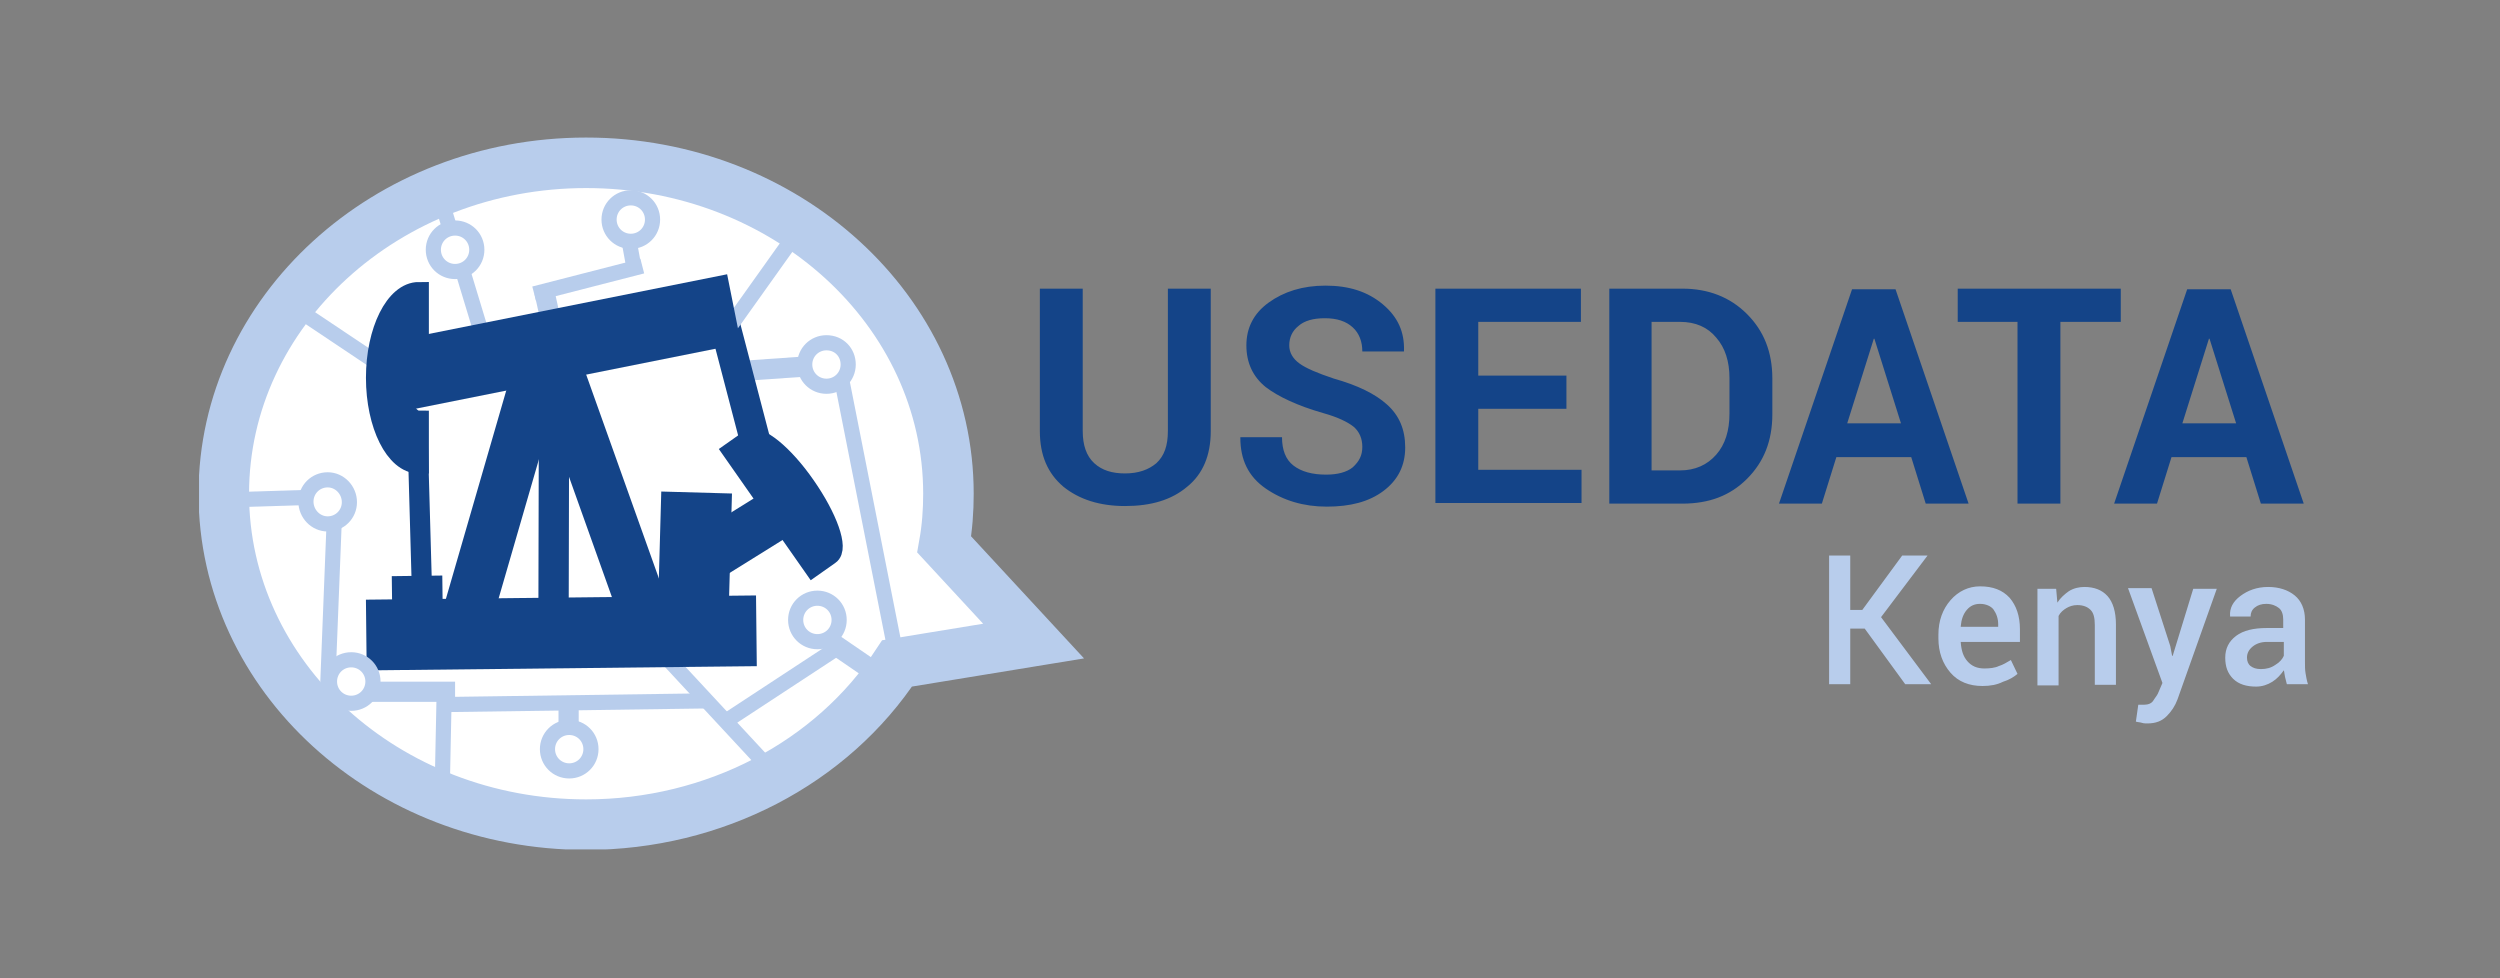 <svg xmlns="http://www.w3.org/2000/svg" xmlns:xlink="http://www.w3.org/1999/xlink" x="0" y="0" version="1.1" viewBox="0 0 414 162" xml:space="preserve"><rect x="0" y="0" width="414" height="162" fill="#808080" stroke="none"/><symbol id="USEDATA_Symbol" viewBox="-73.3 -58.9 146.7 117.9"><path d="M42.3-28.1C31.5-44.6 12-54.8-9.2-54.8c-33.1 0-60 24.5-60 54.8 0 30.2 26.9 54.8 60 54.8 33.1 0 60-24.5 60-54.8 0-2.8-0.2-5.6-0.7-8.4l14.8-16L42.3-28.1 42.3-28.1z" style="fill:#fff;stroke-width:8.366;stroke:#b8cdec"/><line x1="16.1" x2="27.6" y1="20.3" y2="21.1" style="fill:none;stroke-linejoin:round;stroke-width:3.346;stroke:#b8cdec"/><line x1="13.2" x2="19" y1="30.2" y2="8" style="fill:none;stroke-linejoin:round;stroke-width:5.02;stroke:#144488"/><line x1="-41.6" x2="-55.2" y1="20.2" y2="29.3" style="fill:none;stroke-linejoin:round;stroke-width:2.51;stroke:#b8cdec"/><path fill="#144488" d="M-36.9 12.1c-1.9 0-3.5 3.2-3.5 7.1 0 3.9 1.6 7.1 3.5 7.1l0 7.1c-3.9 0-7.1-6.4-7.1-14.2C-44 11.4-40.8 5-36.9 5V12.1z"/><path d="M-36.9 12.1c-1.9 0-3.5 3.2-3.5 7.1 0 3.9 1.6 7.1 3.5 7.1l0 7.1c-3.9 0-7.1-6.4-7.1-14.2C-44 11.4-40.8 5-36.9 5V12.1z" style="fill:none;stroke-width:3.32;stroke:#144488"/><line x1="-14.8" x2="-16.1" y1="27.5" y2="33.4" style="fill:none;stroke-linejoin:round;stroke-width:3.346;stroke:#b8cdec"/><line x1="29.8" x2="40.6" y1="-23.5" y2="-30.9" style="fill:none;stroke-linejoin:round;stroke-width:3.346;stroke:#b8cdec"/><line x1="2.6" x2="22" y1="-25.5" y2="-46.4" style="fill:none;stroke-linejoin:round;stroke-width:2.51;stroke:#b8cdec"/><line x1="-26" x2="-33.4" y1="24.9" y2="49.3" style="fill:none;stroke-linejoin:round;stroke-width:2.51;stroke:#b8cdec"/><line x1="14.4" x2="24.3" y1="27.4" y2="41.3" style="fill:none;stroke-linejoin:round;stroke-width:2.51;stroke:#b8cdec"/><line x1="15.3" x2="-41.7" y1="30.6" y2="19.2" style="fill:none;stroke-linejoin:round;stroke-width:11.713;stroke:#144488"/><line x1="-16.3" x2="-29.8" y1="23.2" y2="-23.4" style="fill:none;stroke-linejoin:round;stroke-width:8.366;stroke:#144488"/><line x1="-14.8" x2="1.4" y1="23" y2="-22.4" style="fill:none;stroke-linejoin:round;stroke-width:8.366;stroke:#144488"/><line x1="-14.5" x2="-14.6" y1="21.1" y2="-22.1" style="fill:none;stroke-linejoin:round;stroke-width:5.02;stroke:#144488"/><line x1="-37.1" x2="-36.2" y1="9.4" y2="-22.5" style="fill:none;stroke-linejoin:round;stroke-width:3.346;stroke:#144488"/><line x1="9.1" x2="8.6" y1=".2" y2="-17.7" style="fill:none;stroke-linejoin:round;stroke-width:11.713;stroke:#144488"/><line x1="22.1" x2="11.5" y1="-3.5" y2="-10.1" style="fill:none;stroke-linejoin:round;stroke-width:8.366;stroke:#144488"/><path fill="#144488" d="M17.8 8.9c1.5 1 5.7-2.4 9.3-7.6 3.7-5.3 5.5-10.4 4-11.4l-2.7-1.9L15.1 7 17.8 8.9 17.8 8.9z"/><path d="M17.8 8.9c1.5 1 5.7-2.4 9.3-7.6 3.7-5.3 5.5-10.4 4-11.4l-2.7-1.9L15.1 7 17.8 8.9 17.8 8.9z" style="fill:none;stroke-width:3.338;stroke:#144488"/><line x1="-37.2" x2="-37.1" y1="-13.6" y2="-21.7" style="fill:none;stroke-linejoin:round;stroke-width:8.366;stroke:#144488"/><line x1="19" x2="-45.6" y1="-22.7" y2="-23.4" style="fill:none;stroke-linejoin:round;stroke-width:11.713;stroke:#144488"/><line x1="-17.8" x2=".1" y1="33.1" y2="37.7" style="fill:none;stroke-linejoin:round;stroke-width:2.51;stroke:#b8cdec"/><line x1="-67.9" x2="-48.4" y1="-1" y2="-.4" style="fill:none;stroke-linejoin:round;stroke-width:2.51;stroke:#b8cdec"/><line x1="-50.8" x2="-52" y1="-1.6" y2="-32" style="fill:none;stroke-linejoin:round;stroke-width:2.51;stroke:#b8cdec"/><line x1="-48.4" x2="-30.9" y1="-32.8" y2="-32.8" style="fill:none;stroke-linejoin:round;stroke-width:3.346;stroke:#b8cdec"/><line x1="-33" x2="-32.7" y1="-47.4" y2="-32.8" style="fill:none;stroke-linejoin:round;stroke-width:2.51;stroke:#b8cdec"/><path fill="#FFF" d="M-52 2.3c-2 0-3.6-1.6-3.6-3.6S-54-5-52-5c2 0 3.6 1.6 3.6 3.6S-50 2.3-52 2.3L-52 2.3z"/><path d="M-52 2.3c-2 0-3.6-1.6-3.6-3.6S-54-5-52-5c2 0 3.6 1.6 3.6 3.6S-50 2.3-52 2.3L-52 2.3z" style="fill:none;stroke-linejoin:round;stroke-width:2.51;stroke:#b8cdec"/><path fill="#FFF" d="M-48.1-27.5c-2 0-3.6-1.6-3.6-3.6s1.6-3.6 3.6-3.6 3.6 1.6 3.6 3.6S-46.1-27.5-48.1-27.5L-48.1-27.5z"/><path d="M-48.1-27.5c-2 0-3.6-1.6-3.6-3.6s1.6-3.6 3.6-3.6 3.6 1.6 3.6 3.6S-46.1-27.5-48.1-27.5L-48.1-27.5z" style="fill:none;stroke-linejoin:round;stroke-width:2.51;stroke:#b8cdec"/><line x1="11" x2="-31.7" y1="-34.3" y2="-34.9" style="fill:none;stroke-linejoin:round;stroke-width:2.51;stroke:#b8cdec"/><path fill="#FFF" d="M28.9-17.7c-2 0-3.6-1.6-3.6-3.6s1.6-3.6 3.6-3.6 3.6 1.6 3.6 3.6S30.9-17.7 28.9-17.7L28.9-17.7z"/><line x1="33.2" x2="42.1" y1="18.5" y2="-26.5" style="fill:none;stroke-linejoin:round;stroke-width:2.51;stroke:#b8cdec"/><path fill="#FFF" d="M30.6 25c-2 0-3.6-1.6-3.6-3.6s1.6-3.6 3.6-3.6 3.6 1.6 3.6 3.6S32.7 25 30.6 25L30.6 25z"/><path d="M30.6 25c-2 0-3.6-1.6-3.6-3.6s1.6-3.6 3.6-3.6 3.6 1.6 3.6 3.6S32.7 25 30.6 25L30.6 25z" style="fill:none;stroke-linejoin:round;stroke-width:2.51;stroke:#b8cdec"/><path fill="#FFF" d="M-1.8 49c-2 0-3.6-1.6-3.6-3.6s1.6-3.6 3.6-3.6 3.6 1.6 3.6 3.6S0.2 49-1.8 49L-1.8 49z"/><path d="M-1.8 49c-2 0-3.6-1.6-3.6-3.6s1.6-3.6 3.6-3.6 3.6 1.6 3.6 3.6S0.2 49-1.8 49L-1.8 49z" style="fill:none;stroke-linejoin:round;stroke-width:2.51;stroke:#b8cdec"/><line x1="13.1" x2="32" y1="-38.2" y2="-25.8" style="fill:none;stroke-linejoin:round;stroke-width:2.51;stroke:#b8cdec"/><line x1="-12.1" x2="-12.1" y1="-39.1" y2="-34.3" style="fill:none;stroke-linejoin:round;stroke-width:3.346;stroke:#b8cdec"/><path fill="#FFF" d="M-12-38.7c-2 0-3.6-1.6-3.6-3.6s1.6-3.6 3.6-3.6 3.6 1.6 3.6 3.6S-10-38.7-12-38.7L-12-38.7z"/><path d="M-12-38.7c-2 0-3.6-1.6-3.6-3.6s1.6-3.6 3.6-3.6 3.6 1.6 3.6 3.6S-10-38.7-12-38.7L-12-38.7z" style="fill:none;stroke-linejoin:round;stroke-width:2.51;stroke:#b8cdec"/><path fill="#FFF" d="M-30.9 44c-2 0-3.6-1.6-3.6-3.6 0-2 1.6-3.6 3.6-3.6s3.6 1.6 3.6 3.6C-27.3 42.4-28.9 44-30.9 44L-30.9 44z"/><path d="M-30.9 44c-2 0-3.6-1.6-3.6-3.6 0-2 1.6-3.6 3.6-3.6s3.6 1.6 3.6 3.6C-27.3 42.4-28.9 44-30.9 44L-30.9 44z" style="fill:none;stroke-linejoin:round;stroke-width:2.51;stroke:#b8cdec"/><line x1="-1.2" x2="-2.2" y1="37" y2="42.5" style="fill:none;stroke-linejoin:round;stroke-width:2.51;stroke:#b8cdec"/><path fill="#FFF" d="M29.1-17.3c-2 0-3.6-1.6-3.6-3.6s1.6-3.6 3.6-3.6 3.6 1.6 3.6 3.6S31.1-17.3 29.1-17.3L29.1-17.3z"/><path d="M29.1-17.3c-2 0-3.6-1.6-3.6-3.6s1.6-3.6 3.6-3.6 3.6 1.6 3.6 3.6S31.1-17.3 29.1-17.3L29.1-17.3z" style="fill:none;stroke-linejoin:round;stroke-width:2.51;stroke:#b8cdec"/></symbol><g id="Logos"><g id="Kenya"><g id="Text_-_Kenya_2_"><path fill="#144488" d="M200.5 47.8v23.6c0 4-1.3 7.1-3.9 9.2 -2.6 2.2-6 3.2-10.3 3.2 -4.2 0-7.6-1.1-10.2-3.2 -2.6-2.2-3.9-5.2-3.9-9.2V47.8h7.1v23.6c0 2.3 0.6 4.1 1.9 5.3s3 1.7 5.1 1.7c2.2 0 3.9-0.6 5.2-1.7 1.3-1.2 1.9-2.9 1.9-5.3V47.8H200.5zM225.6 74c0-1.4-0.5-2.5-1.4-3.3 -1-0.8-2.6-1.6-5.1-2.3 -4.2-1.2-7.4-2.7-9.5-4.3 -2.1-1.7-3.2-4-3.2-6.9 0-2.9 1.2-5.3 3.7-7.1 2.5-1.8 5.6-2.8 9.4-2.8 3.9 0 7 1 9.5 3.1s3.6 4.6 3.5 7.7l0 0.1h-6.9c0-1.6-0.5-3-1.6-4 -1.1-1-2.6-1.5-4.6-1.5 -1.9 0-3.4 0.4-4.4 1.3 -1 0.8-1.5 1.9-1.5 3.2 0 1.2 0.6 2.2 1.7 3 1.1 0.8 3 1.6 5.7 2.5 3.9 1.1 6.8 2.5 8.8 4.3 2 1.8 3 4.1 3 7.1 0 3-1.2 5.4-3.6 7.2 -2.4 1.8-5.5 2.6-9.4 2.6 -3.8 0-7.2-1-10.1-3 -2.9-2-4.2-4.8-4.2-8.4l0-0.1h6.9c0 2.1 0.6 3.7 1.9 4.7 1.3 1 3.1 1.5 5.4 1.5 1.9 0 3.4-0.4 4.4-1.2C225.1 76.4 225.6 75.4 225.6 74zM259.4 67.7h-14.6v10.1h17.1v5.5h-24.2V47.8h24.1v5.5h-17v8.9h14.6V67.7zM266.5 83.3V47.8h12.1c4.3 0 7.9 1.4 10.7 4.2 2.8 2.8 4.2 6.3 4.2 10.7v5.9c0 4.4-1.4 7.9-4.2 10.7 -2.8 2.8-6.3 4.1-10.7 4.1H266.5zM273.5 53.3v24.6h4.7c2.5 0 4.5-0.9 6-2.6s2.2-4 2.2-6.8v-5.9c0-2.7-0.7-5-2.2-6.7 -1.4-1.7-3.4-2.6-6-2.6H273.5zM316.5 75.7h-12.4l-2.4 7.7h-7.1l12.1-35.5h7.2l12.1 35.5h-7.1L316.5 75.7zM305.9 70.1h8.9l-4.4-14h-0.1L305.9 70.1zM351.2 53.3h-10v30.1h-7.1V53.3h-9.9v-5.5h27V53.3zM372 75.7h-12.4l-2.4 7.7h-7.1l12.1-35.5h7.2l12.1 35.5h-7.1L372 75.7zM361.4 70.1h8.9l-4.4-14h-0.1L361.4 70.1z"/><path fill="#B8CDEC" d="M308.8 104.1h-2.4v9.2h-3.5V92h3.5v9h2l6.6-9h4.2l-7.7 10.2 8.3 11.1h-4.3L308.8 104.1zM328.3 113.6c-2.2 0-4-0.7-5.3-2.2s-2-3.4-2-5.7v-0.6c0-2.3 0.7-4.2 2-5.7 1.3-1.5 3-2.3 4.9-2.3 2.1 0 3.7 0.6 4.9 1.9 1.1 1.3 1.7 3 1.7 5.2v2.1h-9.8l0 0.1c0.1 1.3 0.4 2.3 1.1 3.1 0.7 0.8 1.6 1.2 2.8 1.2 0.9 0 1.8-0.1 2.4-0.4 0.7-0.2 1.3-0.6 2-1l1.1 2.3c-0.6 0.5-1.4 1-2.4 1.3C330.7 113.4 329.6 113.6 328.3 113.6zM327.9 100c-0.9 0-1.6 0.3-2.2 1s-0.9 1.6-1 2.7l0 0.1h6.2v-0.4c0-1-0.3-1.8-0.8-2.5C329.7 100.4 328.9 100 327.9 100zM340.5 97.5l0.2 2.3c0.5-0.8 1.2-1.4 1.9-1.9 0.8-0.5 1.7-0.7 2.6-0.7 1.6 0 2.9 0.5 3.8 1.5 0.9 1 1.4 2.6 1.4 4.7v10h-3.5v-9.9c0-1.2-0.2-2-0.7-2.5 -0.5-0.5-1.2-0.8-2.2-0.8 -0.7 0-1.3 0.2-1.8 0.5 -0.5 0.3-1 0.7-1.3 1.3v11.5h-3.5V97.5H340.5zM359.4 107l0.3 1.6h0.1l3.4-11.1h3.9l-6.5 18.3c-0.4 1.1-1 2-1.8 2.8s-1.8 1.2-3.2 1.2c-0.3 0-0.6 0-0.9-0.1s-0.7-0.1-1-0.2l0.4-2.8c0.1 0 0.3 0 0.5 0s0.4 0 0.5 0c0.6 0 1.2-0.2 1.5-0.7s0.7-0.9 0.9-1.5l0.6-1.4 -5.7-15.7h3.9L359.4 107zM378.7 113.3c-0.1-0.4-0.2-0.8-0.3-1.2 -0.1-0.4-0.1-0.8-0.2-1.1 -0.5 0.7-1.1 1.4-1.9 1.9 -0.8 0.5-1.7 0.8-2.7 0.8 -1.6 0-2.9-0.4-3.8-1.3s-1.3-2-1.3-3.5c0-1.5 0.6-2.7 1.8-3.6s2.9-1.3 5.1-1.3h2.7v-1.4c0-0.8-0.2-1.5-0.7-1.9s-1.2-0.7-2.1-0.7c-0.8 0-1.4 0.2-1.9 0.6 -0.5 0.4-0.7 0.9-0.7 1.5h-3.4l0-0.1c-0.1-1.3 0.5-2.4 1.7-3.3s2.7-1.5 4.6-1.5c1.8 0 3.3 0.5 4.4 1.4 1.1 0.9 1.7 2.3 1.7 4v7c0 0.7 0 1.3 0.1 1.9 0.1 0.6 0.2 1.2 0.4 1.8H378.7zM374.4 110.8c0.9 0 1.7-0.2 2.4-0.7 0.7-0.4 1.2-1 1.4-1.5v-2.3h-2.8c-1 0-1.8 0.3-2.4 0.8 -0.6 0.5-0.9 1.1-0.9 1.8 0 0.6 0.2 1.1 0.6 1.4C373.1 110.6 373.6 110.8 374.4 110.8z"/></g><use width="146.7" height="117.9" x="-73.3" y="-58.9" transform="matrix(1 0 0 -1 106.261 81.761)" xlink:href="#USEDATA_Symbol"/></g></g></svg>